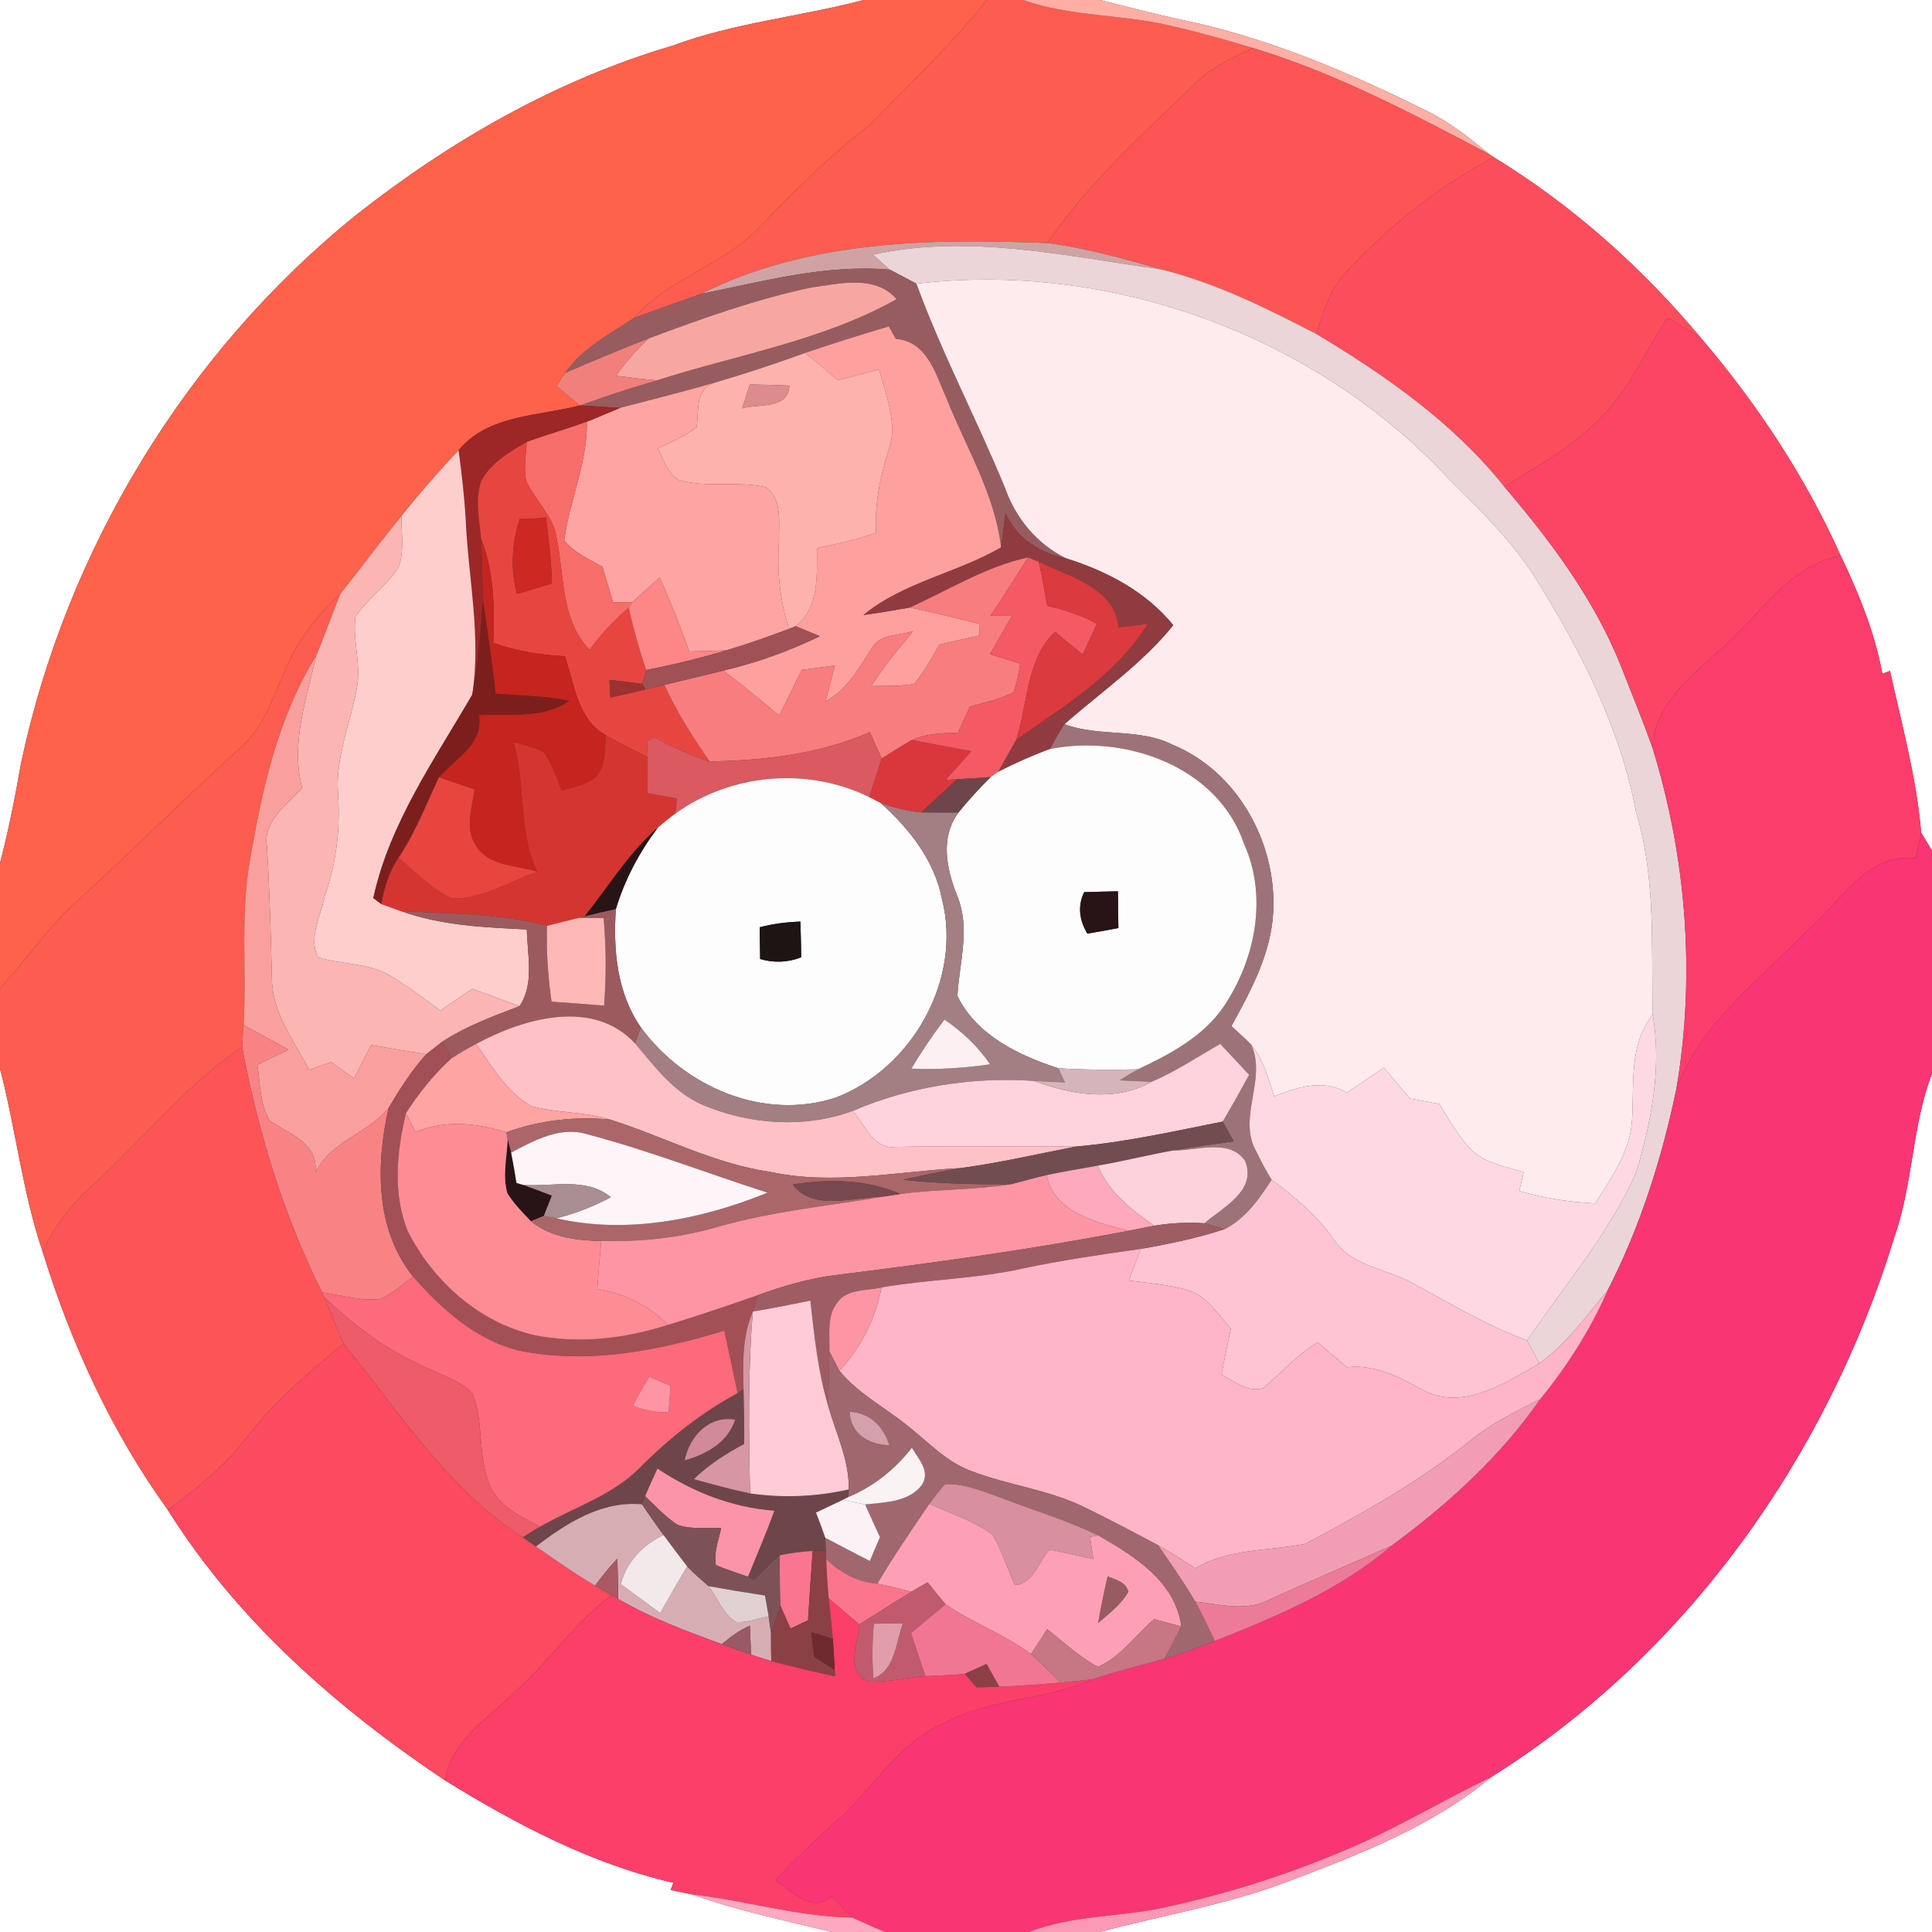 <?xml version="1.0" encoding="UTF-8" ?>
<!DOCTYPE svg PUBLIC "-//W3C//DTD SVG 1.1//EN" "http://www.w3.org/Graphics/SVG/1.1/DTD/svg11.dtd">
<svg width="250pt" height="250pt" viewBox="0 0 250 250" version="1.1" xmlns="http://www.w3.org/2000/svg">
<rect x="0" y="0" width="250" height="250" fill="#333333" stroke="none"/>
<g id="#ffffffff">
<path fill="#ffffff" opacity="1.00" d=" M 0.00 0.00 L 111.75 0.00 C 103.56 2.16 95.04 2.93 87.06 5.90 C 72.01 10.33 58.20 18.25 45.93 27.94 C 24.02 45.68 8.59 71.16 2.73 98.71 C 1.97 103.07 1.11 107.41 0.00 111.69 L 0.00 0.00 Z" />
<path fill="#ffffff" opacity="1.00" d=" M 142.35 0.00 L 250.00 0.00 L 250.00 110.07 C 249.65 109.49 248.95 108.33 248.60 107.75 C 248.00 100.64 246.09 93.76 244.57 86.81 C 244.24 86.94 243.91 87.06 243.58 87.19 C 242.59 81.84 240.53 76.79 238.19 71.91 C 233.63 61.72 227.39 52.29 220.16 43.80 C 212.51 34.64 203.50 26.58 193.30 20.35 L 192.73 19.97 C 190.20 17.89 187.63 15.82 184.67 14.38 C 174.45 9.29 163.82 4.79 152.59 2.49 C 149.15 1.76 145.76 0.85 142.35 0.00 Z" />
<path fill="#ffffff" opacity="1.00" d=" M 0.00 138.29 C 2.05 146.13 2.90 154.25 5.51 161.95 C 9.18 173.82 14.42 185.27 21.71 195.37 C 30.69 209.73 43.64 221.05 57.61 230.40 C 66.79 236.05 76.56 241.22 87.14 243.63 C 87.02 243.94 86.90 244.25 86.78 244.57 C 87.73 244.76 88.68 244.95 89.62 245.15 C 95.49 247.27 101.60 248.50 107.64 250.00 L 0.00 250.00 L 0.00 138.29 Z" />
<path fill="#ffffff" opacity="1.00" d=" M 245.09 160.21 C 247.55 153.29 247.38 145.77 250.00 138.91 L 250.00 250.00 L 142.29 250.00 C 150.39 247.84 158.71 246.48 166.58 243.49 C 175.81 239.99 185.31 236.37 192.96 229.95 C 218.18 214.18 236.41 188.48 245.09 160.21 Z" />
</g>
<g id="#fe624bff">
<path fill="#fe624b" opacity="1.00" d=" M 111.75 0.00 L 127.69 0.00 C 123.04 5.86 117.56 10.99 112.35 16.32 C 107.27 20.22 102.78 24.75 98.33 29.32 C 93.67 34.35 86.52 35.96 82.02 41.18 C 78.87 43.25 75.36 45.06 73.16 48.25 C 72.87 48.67 72.29 49.51 72.00 49.93 C 73.01 50.77 74.02 51.62 75.03 52.47 C 69.68 53.85 63.15 53.65 59.34 58.26 C 56.77 61.00 54.30 63.82 51.96 66.75 C 49.24 70.07 46.69 73.52 44.02 76.88 C 40.75 79.84 38.12 83.46 36.53 87.59 C 35.08 90.92 33.80 94.52 30.93 96.93 C 23.58 103.58 16.59 110.61 9.25 117.27 C 5.85 120.51 3.18 124.42 0.00 127.87 L 0.00 111.69 C 1.11 107.41 1.97 103.07 2.73 98.71 C 8.59 71.16 24.02 45.68 45.93 27.94 C 58.20 18.25 72.01 10.33 87.06 5.90 C 95.04 2.93 103.56 2.16 111.75 0.00 Z" />
</g>
<g id="#fd5c50ff">
<path fill="#fd5c50" opacity="1.00" d=" M 127.69 0.00 L 132.38 0.00 C 138.58 2.20 145.26 1.82 151.60 3.36 C 155.16 4.18 158.68 5.16 162.18 6.23 C 159.53 7.40 156.85 8.67 154.75 10.72 C 147.99 17.29 140.87 23.61 135.53 31.45 C 120.41 30.85 104.54 31.08 90.72 38.03 C 87.82 39.08 84.90 40.08 82.02 41.18 C 86.52 35.96 93.67 34.35 98.33 29.32 C 102.78 24.75 107.27 20.22 112.35 16.32 C 117.56 10.99 123.04 5.86 127.69 0.00 Z" />
<path fill="#fd5c50" opacity="1.00" d=" M 36.53 87.59 C 38.12 83.46 40.75 79.84 44.02 76.88 C 42.97 79.52 42.01 82.19 40.93 84.82 C 35.94 92.83 33.90 102.21 32.33 111.39 C 31.08 118.42 31.93 125.57 31.52 132.65 C 31.44 133.60 31.38 134.55 31.33 135.50 C 24.06 140.37 18.63 147.35 12.19 153.19 C 9.41 155.64 7.10 158.59 5.51 161.95 C 2.90 154.25 2.05 146.13 0.00 138.29 L 0.00 127.87 C 3.18 124.42 5.85 120.51 9.25 117.27 C 16.59 110.61 23.58 103.58 30.93 96.93 C 33.80 94.52 35.08 90.92 36.53 87.59 Z" />
</g>
<g id="#feafa5ff">
<path fill="#feafa5" opacity="1.00" d=" M 132.38 0.00 L 142.35 0.00 C 145.76 0.85 149.15 1.76 152.59 2.49 C 163.82 4.79 174.45 9.29 184.67 14.38 C 187.63 15.82 190.20 17.89 192.73 19.97 C 182.85 14.75 172.92 9.50 162.18 6.23 C 158.68 5.16 155.16 4.18 151.60 3.36 C 145.26 1.82 138.58 2.20 132.38 0.00 Z" />
</g>
<g id="#fd5555ff">
<path fill="#fd5555" opacity="1.00" d=" M 154.75 10.72 C 156.85 8.67 159.53 7.40 162.18 6.23 C 172.92 9.50 182.85 14.75 192.73 19.97 L 193.30 20.35 C 186.13 24.14 179.68 29.25 174.19 35.22 C 172.09 37.42 171.22 40.39 170.32 43.21 C 163.88 39.87 157.31 36.60 150.23 34.85 C 145.39 33.47 140.53 32.08 135.53 31.45 C 140.87 23.61 147.99 17.29 154.75 10.72 Z" />
</g>
<g id="#fc4d5dff">
<path fill="#fc4d5d" opacity="1.00" d=" M 174.19 35.22 C 179.68 29.25 186.13 24.14 193.30 20.35 C 203.50 26.58 212.51 34.64 220.16 43.80 C 218.74 42.85 217.27 41.98 215.80 41.09 C 213.04 45.24 211.07 49.94 207.58 53.57 C 203.95 57.55 199.18 60.18 194.65 62.97 C 188.05 54.71 179.31 48.59 170.32 43.21 C 171.22 40.39 172.09 37.42 174.19 35.22 Z" />
</g>
<g id="#cfa3a4ff">
<path fill="#cfa3a4" opacity="1.00" d=" M 90.72 38.03 C 104.54 31.08 120.41 30.85 135.53 31.45 C 140.53 32.08 145.39 33.47 150.23 34.85 C 137.91 33.15 125.39 30.22 112.97 32.95 C 113.68 33.61 114.41 34.27 115.16 34.90 C 106.83 34.16 98.79 36.41 90.72 38.03 Z" />
</g>
<g id="#ebd5d8ff">
<path fill="#ebd5d8" opacity="1.00" d=" M 112.97 32.95 C 125.39 30.22 137.91 33.15 150.23 34.85 C 157.31 36.60 163.88 39.87 170.32 43.21 C 179.31 48.59 188.05 54.71 194.65 62.97 C 200.67 70.01 206.31 77.56 209.76 86.22 C 211.15 89.73 212.57 93.23 213.84 96.78 C 218.22 110.99 219.42 126.17 216.93 140.86 C 215.06 149.88 212.25 158.75 208.03 166.97 C 205.29 170.29 202.72 173.85 199.20 176.42 C 198.67 175.43 198.13 174.44 197.60 173.45 C 202.46 166.33 208.19 159.65 211.72 151.73 C 213.67 145.18 215.06 138.15 213.86 131.31 C 213.65 122.57 214.30 113.68 211.73 105.19 C 209.70 94.33 204.64 84.39 198.87 75.09 C 195.73 70.05 191.44 65.90 187.26 61.74 C 169.99 43.31 143.64 33.76 118.59 36.71 C 117.44 36.11 116.30 35.50 115.16 34.90 C 114.41 34.27 113.68 33.61 112.97 32.95 Z" />
</g>
<g id="#975c5fff">
<path fill="#975c5f" opacity="1.00" d=" M 90.72 38.03 C 98.79 36.41 106.83 34.16 115.16 34.90 C 116.30 35.50 117.44 36.11 118.59 36.71 C 121.87 45.69 126.35 54.16 130.00 63.00 C 131.39 67.00 134.14 70.38 137.98 72.26 C 134.52 71.58 131.57 69.68 130.12 66.39 C 129.93 67.87 129.73 69.36 129.54 70.84 C 128.74 63.94 125.03 57.97 122.51 51.63 C 121.10 48.47 120.02 44.18 115.92 43.85 C 115.61 43.31 115.31 42.78 115.01 42.24 C 111.38 43.31 107.77 44.44 104.19 45.67 C 100.38 47.04 96.53 48.33 92.64 49.47 C 88.54 50.66 84.39 51.69 80.26 52.77 C 78.51 52.69 76.77 52.53 75.03 52.47 C 78.32 51.29 81.64 50.19 85.00 49.22 C 95.39 45.88 106.41 44.11 116.02 38.71 C 113.24 35.52 108.71 36.71 105.06 37.19 C 97.84 38.70 90.87 41.21 83.98 43.78 C 80.35 45.20 76.74 46.70 73.16 48.25 C 75.36 45.06 78.87 43.25 82.02 41.18 C 84.90 40.08 87.82 39.08 90.72 38.03 Z" />
<path fill="#975c5f" opacity="1.00" d=" M 143.32 203.98 C 144.39 204.42 145.70 204.67 146.02 205.98 C 145.06 207.63 143.53 208.81 142.10 210.02 C 142.44 207.99 142.86 205.98 143.32 203.98 Z" />
</g>
<g id="#feebedff">
<path fill="#feebed" opacity="1.00" d=" M 118.59 36.71 C 143.64 33.76 169.99 43.31 187.26 61.74 C 191.44 65.90 195.73 70.05 198.87 75.09 C 204.64 84.39 209.70 94.33 211.73 105.19 C 214.30 113.68 213.65 122.57 213.86 131.31 C 210.80 135.14 211.46 140.12 211.20 144.67 C 211.06 148.83 208.57 152.33 206.43 155.72 C 203.10 155.56 199.79 155.05 196.59 154.12 C 196.78 153.30 196.97 152.48 197.16 151.67 C 195.00 151.03 192.68 150.60 190.85 149.21 C 188.88 147.44 187.65 145.05 186.25 142.85 C 184.98 142.61 183.72 142.38 182.45 142.15 C 181.32 140.81 180.19 139.48 179.06 138.14 C 177.49 139.24 175.90 140.33 174.29 141.39 C 171.24 139.57 167.90 140.66 164.88 141.87 C 164.15 139.56 163.48 137.15 161.94 135.23 C 161.11 134.37 160.21 133.59 159.34 132.78 C 161.89 128.16 164.51 123.31 164.76 117.92 C 165.19 109.04 160.15 99.86 151.78 96.39 C 147.39 94.16 142.26 95.41 137.73 93.71 C 142.49 89.51 147.80 85.89 151.82 80.90 C 148.29 76.55 143.24 73.91 137.98 72.26 C 134.14 70.38 131.39 67.00 130.00 63.00 C 126.35 54.16 121.87 45.69 118.59 36.71 Z" />
</g>
<g id="#f7a7a2ff">
<path fill="#f7a7a2" opacity="1.00" d=" M 83.98 43.78 C 90.87 41.21 97.84 38.70 105.06 37.19 C 108.71 36.71 113.24 35.52 116.02 38.71 C 106.41 44.11 95.39 45.88 85.00 49.22 C 83.23 49.08 81.46 48.85 79.71 48.62 C 80.97 46.87 82.35 45.21 83.98 43.78 Z" />
</g>
<g id="#fc4565ff">
<path fill="#fc4565" opacity="1.00" d=" M 207.58 53.57 C 211.07 49.94 213.04 45.24 215.80 41.09 C 217.27 41.98 218.74 42.85 220.16 43.80 C 227.39 52.29 233.63 61.72 238.19 71.91 C 231.09 73.30 227.52 80.03 222.34 84.30 C 218.57 87.68 214.05 91.26 213.84 96.78 C 212.57 93.23 211.15 89.73 209.76 86.22 C 206.31 77.56 200.67 70.01 194.65 62.97 C 199.18 60.18 203.95 57.55 207.58 53.57 Z" />
</g>
<g id="#fea09eff">
<path fill="#fea09e" opacity="1.00" d=" M 104.19 45.67 C 107.77 44.44 111.38 43.31 115.01 42.24 C 115.31 42.78 115.61 43.31 115.92 43.85 C 120.02 44.18 121.10 48.47 122.51 51.63 C 125.03 57.97 128.74 63.94 129.54 70.84 C 123.79 74.17 116.94 75.33 111.73 79.58 C 113.73 79.31 115.73 78.97 117.72 78.61 C 120.73 79.21 123.71 79.99 126.70 80.72 C 126.70 81.10 126.72 81.86 126.73 82.24 C 125.01 82.62 123.28 83.01 121.57 83.41 C 120.54 85.14 119.61 86.95 118.30 88.49 C 116.47 88.85 114.59 88.74 112.75 88.78 C 114.32 86.24 116.27 83.96 118.16 81.66 C 116.41 82.29 113.98 81.97 112.89 83.75 C 111.20 86.36 109.68 89.22 106.83 90.75 C 107.22 89.20 107.62 87.66 108.03 86.12 C 106.60 86.31 105.17 86.50 103.75 86.68 C 102.77 88.65 101.80 90.62 100.83 92.59 C 98.47 90.60 96.06 88.67 93.62 86.77 C 97.93 85.76 102.10 84.25 106.09 82.33 C 105.05 81.89 104.00 81.46 102.96 81.03 C 106.07 78.57 105.68 74.45 105.72 70.91 C 108.30 70.40 110.88 69.82 113.37 68.94 C 113.16 65.26 113.88 61.64 115.02 58.16 C 116.21 54.68 114.58 51.16 113.77 47.80 C 111.99 48.28 110.20 48.72 108.41 49.20 C 107.02 48.00 105.62 46.82 104.19 45.67 Z" />
</g>
<g id="#f1807dff">
<path fill="#f1807d" opacity="1.00" d=" M 73.16 48.25 C 76.74 46.70 80.35 45.20 83.98 43.78 C 82.35 45.21 80.97 46.87 79.71 48.62 C 81.46 48.85 83.23 49.08 85.00 49.22 C 81.64 50.19 78.32 51.29 75.03 52.47 C 74.02 51.62 73.01 50.77 72.00 49.93 C 72.29 49.51 72.87 48.67 73.16 48.25 Z" />
</g>
<g id="#feb2aeff">
<path fill="#feb2ae" opacity="1.00" d=" M 92.64 49.47 C 96.53 48.33 100.38 47.04 104.19 45.67 C 105.62 46.82 107.02 48.00 108.41 49.20 C 110.20 48.72 111.99 48.28 113.77 47.80 C 114.58 51.16 116.21 54.68 115.02 58.16 C 113.88 61.64 113.16 65.26 113.37 68.94 C 110.88 69.82 108.30 70.40 105.72 70.91 C 105.68 74.45 106.07 78.57 102.96 81.03 L 102.12 81.37 C 100.89 77.68 100.52 73.79 100.81 69.93 C 100.74 67.61 101.28 64.59 99.09 63.05 C 95.37 62.16 91.42 63.21 87.74 62.08 C 86.37 61.18 85.83 59.44 85.13 58.02 C 86.84 57.18 88.65 56.47 90.15 55.27 C 90.46 53.06 89.88 50.27 92.64 49.47 M 97.03 49.75 C 96.70 50.78 96.37 51.81 96.04 52.84 C 98.20 52.20 101.99 53.02 102.15 49.90 C 100.44 49.82 98.74 49.77 97.03 49.75 Z" />
</g>
<g id="#fea4a2ff">
<path fill="#fea4a2" opacity="1.00" d=" M 80.26 52.77 C 84.39 51.69 88.54 50.66 92.64 49.47 C 89.88 50.27 90.46 53.06 90.15 55.27 C 88.65 56.47 86.84 57.18 85.13 58.02 C 85.83 59.44 86.37 61.18 87.74 62.08 C 91.42 63.21 95.37 62.16 99.09 63.05 C 101.28 64.59 100.74 67.61 100.81 69.93 C 100.52 73.79 100.89 77.68 102.12 81.37 C 99.44 82.37 96.74 83.34 94.00 84.15 C 92.40 84.24 90.79 84.27 89.19 84.30 C 88.03 81.06 86.78 77.86 85.36 74.73 C 84.16 75.80 82.97 76.88 81.78 77.95 C 81.17 77.95 79.94 77.95 79.33 77.95 C 78.88 76.41 78.42 74.87 77.95 73.34 C 76.21 72.35 74.28 71.52 73.00 69.92 C 73.71 64.75 76.01 59.88 75.94 54.57 C 77.39 54.00 78.81 53.36 80.26 52.77 Z" />
</g>
<g id="#de8b8bff">
<path fill="#de8b8b" opacity="1.00" d=" M 97.03 49.75 C 98.74 49.77 100.44 49.82 102.15 49.90 C 101.99 53.02 98.20 52.20 96.04 52.84 C 96.37 51.81 96.70 50.78 97.03 49.75 Z" />
</g>
<g id="#9c2726ff">
<path fill="#9c2726" opacity="1.00" d=" M 75.03 52.47 C 76.77 52.53 78.51 52.69 80.26 52.77 C 78.81 53.36 77.39 54.00 75.94 54.57 C 73.36 55.51 70.73 56.26 68.15 57.19 C 65.92 58.50 63.46 59.90 62.25 62.30 C 61.44 64.69 62.05 67.27 62.24 69.72 C 62.37 72.38 62.41 75.03 62.50 77.69 C 62.20 81.78 61.85 85.87 61.11 89.90 C 62.29 82.28 60.58 74.68 60.25 67.07 C 60.08 64.12 59.73 61.18 59.34 58.26 C 63.15 53.65 69.68 53.85 75.03 52.47 Z" />
</g>
<g id="#f76d69ff">
<path fill="#f76d69" opacity="1.00" d=" M 68.15 57.19 C 70.73 56.26 73.36 55.51 75.94 54.57 C 76.01 59.88 73.71 64.75 73.00 69.92 C 74.28 71.52 76.21 72.35 77.95 73.34 C 78.42 74.87 78.88 76.41 79.33 77.95 C 79.94 77.95 81.17 77.95 81.78 77.95 L 81.35 78.64 C 79.49 80.29 77.73 82.06 76.30 84.10 C 72.56 80.24 73.04 74.64 72.05 69.76 C 71.68 66.81 69.26 64.82 68.09 62.24 C 67.73 60.58 68.07 58.86 68.15 57.19 Z" />
</g>
<g id="#e74640ff">
<path fill="#e74640" opacity="1.00" d=" M 62.25 62.30 C 63.46 59.90 65.92 58.50 68.15 57.19 C 68.07 58.86 67.73 60.58 68.09 62.24 C 69.26 64.82 71.68 66.81 72.05 69.76 C 73.04 74.64 72.56 80.24 76.30 84.10 C 77.73 82.06 79.49 80.29 81.35 78.64 C 81.97 81.36 82.70 84.06 83.62 86.70 C 83.49 87.15 83.23 88.05 83.11 88.50 C 81.69 88.30 80.28 88.13 78.86 87.98 C 78.89 88.55 78.95 89.70 78.98 90.27 C 80.49 89.92 82.00 89.57 83.51 89.22 C 84.12 89.07 85.35 88.78 85.97 88.63 C 87.58 92.12 89.61 95.40 91.84 98.53 C 89.31 97.78 86.95 96.60 84.63 95.39 C 84.40 95.52 83.96 95.78 83.74 95.91 C 83.76 96.43 83.79 97.47 83.80 97.99 C 81.98 97.06 80.15 96.16 78.39 95.13 C 74.68 93.07 74.36 88.51 73.09 84.91 C 69.94 84.78 66.81 84.23 63.83 83.19 C 63.97 78.65 63.98 74.00 62.24 69.72 C 62.05 67.27 61.44 64.69 62.25 62.30 M 67.25 67.10 C 66.24 70.27 66.03 73.61 66.89 76.85 C 68.40 76.40 69.91 75.97 71.41 75.52 C 71.35 72.65 71.03 69.79 70.64 66.95 C 69.51 67.12 68.38 67.17 67.25 67.10 Z" />
</g>
<g id="#fececdff">
<path fill="#fececd" opacity="1.00" d=" M 51.96 66.75 C 54.30 63.82 56.77 61.00 59.34 58.26 C 59.73 61.18 60.08 64.12 60.25 67.07 C 60.58 74.68 62.29 82.28 61.11 89.90 C 56.23 98.31 50.41 106.54 48.31 116.21 C 48.57 116.40 49.09 116.78 49.35 116.98 C 49.98 117.20 51.23 117.65 51.86 117.88 C 57.08 119.78 62.68 120.00 68.17 120.27 C 68.23 123.58 69.18 127.23 67.24 130.19 C 65.19 129.45 63.15 128.71 61.10 127.96 C 59.73 128.89 58.36 129.83 56.98 130.76 C 54.87 129.23 52.80 127.63 50.56 126.30 C 47.72 124.57 44.25 124.84 41.16 123.89 C 39.84 121.37 41.56 118.47 42.03 115.91 C 43.56 111.62 44.06 107.07 43.73 102.53 C 43.43 97.92 45.34 93.60 46.16 89.15 C 46.79 86.03 45.59 82.90 46.00 79.78 C 47.60 77.49 49.96 75.83 51.53 73.50 C 52.38 71.37 51.90 68.99 51.96 66.75 Z" />
</g>
<g id="#903b3fff">
<path fill="#903b3f" opacity="1.00" d=" M 130.12 66.39 C 131.57 69.68 134.52 71.58 137.98 72.26 C 143.24 73.91 148.29 76.55 151.82 80.90 C 147.80 85.89 142.49 89.51 137.73 93.71 C 137.05 94.75 136.47 95.83 135.87 96.92 C 133.56 97.77 131.32 98.78 129.13 99.89 C 129.95 98.52 130.71 97.12 131.49 95.73 C 137.68 91.38 144.46 87.33 148.52 80.72 C 147.26 80.89 146.01 81.05 144.75 81.19 C 144.25 75.98 138.36 74.64 134.42 72.70 C 134.07 72.56 133.37 72.27 133.02 72.13 C 127.55 73.31 122.77 76.35 117.72 78.61 C 115.73 78.97 113.73 79.31 111.73 79.58 C 116.94 75.33 123.79 74.17 129.54 70.84 C 129.73 69.36 129.93 67.87 130.12 66.39 Z" />
</g>
<g id="#fbb5b3ff">
<path fill="#fbb5b3" opacity="1.00" d=" M 44.02 76.88 C 46.69 73.52 49.24 70.07 51.96 66.75 C 51.90 68.99 52.38 71.37 51.53 73.50 C 49.96 75.83 47.60 77.49 46.00 79.78 C 45.59 82.90 46.79 86.03 46.16 89.15 C 45.34 93.60 43.43 97.92 43.73 102.53 C 44.06 107.07 43.56 111.62 42.03 115.91 C 41.56 118.47 39.84 121.37 41.16 123.89 C 44.25 124.84 47.72 124.57 50.56 126.30 C 52.80 127.63 54.87 129.23 56.98 130.76 C 58.36 129.83 59.73 128.89 61.10 127.96 C 63.15 128.71 65.19 129.45 67.24 130.19 C 63.83 131.50 60.35 132.76 57.27 134.77 C 56.74 135.18 55.68 136.01 55.15 136.42 C 52.77 136.04 50.40 135.65 48.03 135.23 C 47.28 136.67 46.54 138.12 45.80 139.56 C 44.82 138.85 43.83 138.13 42.84 137.43 C 41.90 137.75 40.95 138.09 40.00 138.43 C 38.08 134.72 35.27 131.17 35.19 126.80 C 35.04 121.04 34.90 115.27 34.54 109.52 C 34.01 106.16 37.17 104.16 39.10 101.97 C 37.56 96.17 39.67 90.43 40.93 84.82 C 42.01 82.19 42.97 79.52 44.02 76.88 Z" />
</g>
<g id="#cd2922ff">
<path fill="#cd2922" opacity="1.00" d=" M 67.25 67.10 C 68.38 67.17 69.51 67.12 70.64 66.95 C 71.03 69.79 71.35 72.65 71.41 75.52 C 69.91 75.97 68.40 76.40 66.89 76.85 C 66.03 73.61 66.24 70.27 67.25 67.10 Z" />
</g>
<g id="#c6241eff">
<path fill="#c6241e" opacity="1.00" d=" M 62.24 69.72 C 63.98 74.00 63.97 78.65 63.83 83.19 C 66.81 84.23 69.94 84.78 73.09 84.91 C 74.36 88.51 74.68 93.07 78.39 95.13 C 78.21 97.05 78.49 99.39 76.83 100.76 C 75.56 101.55 74.10 101.93 72.67 102.29 C 71.99 100.61 71.47 98.82 70.40 97.34 C 69.14 96.75 67.81 96.32 66.46 96.03 C 68.07 101.53 67.00 107.50 69.52 112.79 C 66.82 111.95 63.18 112.12 61.56 109.37 C 60.09 107.20 61.12 104.52 61.40 102.16 C 59.86 101.63 58.33 101.10 56.80 100.58 C 58.89 98.13 62.60 96.33 61.97 92.53 C 65.91 92.32 70.27 93.05 73.65 90.69 C 70.52 90.04 67.31 90.03 64.13 89.76 C 63.70 85.72 63.06 81.71 62.50 77.69 C 62.41 75.03 62.37 72.38 62.24 69.72 Z" />
</g>
<g id="#f87d7fff">
<path fill="#f87d7f" opacity="1.00" d=" M 117.72 78.61 C 122.77 76.35 127.55 73.31 133.02 72.13 C 131.47 74.69 129.82 77.19 128.17 79.68 C 129.09 79.69 130.02 79.69 130.94 79.70 C 130.00 81.35 129.06 83.00 128.11 84.65 C 129.41 85.05 130.70 85.46 132.00 85.86 C 131.84 87.12 131.59 88.38 131.15 89.58 C 129.38 90.50 127.40 90.90 125.49 91.45 C 124.98 92.58 124.48 93.71 123.97 94.84 C 121.94 94.83 119.88 94.93 117.99 95.76 C 116.67 96.52 115.39 97.34 114.10 98.15 C 113.59 97.01 113.07 95.87 112.56 94.74 C 106.01 97.59 98.92 98.40 91.84 98.53 C 89.61 95.40 87.58 92.12 85.97 88.63 C 88.52 88.00 91.07 87.38 93.62 86.77 C 96.06 88.67 98.47 90.60 100.83 92.59 C 101.80 90.62 102.77 88.65 103.75 86.68 C 105.17 86.50 106.60 86.31 108.03 86.12 C 107.62 87.66 107.22 89.20 106.83 90.75 C 109.68 89.22 111.20 86.36 112.89 83.75 C 113.98 81.97 116.41 82.29 118.16 81.66 C 116.27 83.96 114.32 86.24 112.75 88.78 C 114.59 88.74 116.47 88.85 118.30 88.49 C 119.61 86.95 120.54 85.14 121.57 83.41 C 123.28 83.01 125.01 82.62 126.73 82.24 C 126.72 81.86 126.70 81.10 126.70 80.72 C 123.71 79.99 120.73 79.21 117.72 78.61 Z" />
</g>
<g id="#f35a64ff">
<path fill="#f35a64" opacity="1.00" d=" M 133.02 72.13 C 133.37 72.27 134.07 72.56 134.42 72.70 C 134.86 74.58 135.16 76.49 135.51 78.40 C 137.75 78.89 139.93 79.61 141.94 80.72 C 141.33 82.05 140.71 83.38 140.10 84.71 C 138.91 83.72 137.71 82.74 136.52 81.75 C 132.73 85.41 133.06 91.06 131.49 95.73 C 130.71 97.12 129.95 98.52 129.13 99.89 C 128.89 100.06 128.42 100.39 128.19 100.55 C 126.74 100.67 125.30 100.75 123.85 100.84 C 123.48 100.86 122.73 100.91 122.35 100.93 C 123.45 99.69 124.56 98.44 125.67 97.21 C 123.10 96.74 120.54 96.28 117.99 95.76 C 119.88 94.93 121.94 94.83 123.97 94.84 C 124.48 93.71 124.98 92.58 125.49 91.45 C 127.40 90.90 129.38 90.50 131.15 89.58 C 131.59 88.38 131.84 87.12 132.00 85.86 C 130.70 85.46 129.41 85.05 128.11 84.65 C 129.06 83.00 130.00 81.35 130.94 79.70 C 130.02 79.69 129.09 79.69 128.17 79.68 C 129.82 77.19 131.47 74.69 133.02 72.13 Z" />
</g>
<g id="#fb3d6cff">
<path fill="#fb3d6c" opacity="1.00" d=" M 238.19 71.91 C 240.53 76.79 242.59 81.84 243.58 87.19 C 243.91 87.06 244.24 86.94 244.57 86.81 C 246.09 93.76 248.00 100.64 248.60 107.75 C 248.38 108.86 248.14 109.96 247.90 111.06 C 241.54 110.36 238.33 116.58 234.13 120.14 C 227.98 126.63 220.18 132.21 216.93 140.86 C 219.42 126.17 218.22 110.99 213.84 96.78 C 214.05 91.26 218.57 87.68 222.34 84.30 C 227.52 80.03 231.09 73.30 238.19 71.91 Z" />
</g>
<g id="#db3a3fff">
<path fill="#db3a3f" opacity="1.00" d=" M 134.42 72.70 C 138.36 74.64 144.25 75.98 144.75 81.19 C 146.01 81.05 147.26 80.89 148.52 80.72 C 144.46 87.33 137.68 91.38 131.49 95.73 C 133.06 91.06 132.73 85.41 136.52 81.75 C 137.71 82.74 138.91 83.72 140.10 84.71 C 140.71 83.38 141.33 82.05 141.94 80.72 C 139.93 79.61 137.75 78.89 135.51 78.40 C 135.16 76.49 134.86 74.58 134.42 72.70 Z" />
</g>
<g id="#fd8687ff">
<path fill="#fd8687" opacity="1.00" d=" M 81.78 77.95 C 82.97 76.88 84.16 75.80 85.36 74.73 C 86.78 77.86 88.03 81.06 89.19 84.30 C 90.79 84.27 92.40 84.24 94.00 84.15 C 90.59 85.18 87.12 86.01 83.62 86.70 C 82.70 84.06 81.97 81.36 81.35 78.64 L 81.78 77.95 Z" />
</g>
<g id="#7c1f1cff">
<path fill="#7c1f1c" opacity="1.00" d=" M 62.50 77.69 C 63.06 81.71 63.70 85.72 64.13 89.76 C 67.31 90.03 70.52 90.04 73.65 90.69 C 70.27 93.05 65.91 92.32 61.97 92.53 C 62.60 96.33 58.89 98.13 56.80 100.58 C 55.14 104.10 53.75 107.76 51.56 111.00 C 50.35 112.79 49.73 114.87 49.35 116.98 C 49.09 116.78 48.57 116.40 48.31 116.21 C 50.41 106.54 56.23 98.31 61.11 89.90 C 61.85 85.87 62.20 81.78 62.50 77.69 Z" />
</g>
<g id="#9f5155ff">
<path fill="#9f5155" opacity="1.00" d=" M 94.00 84.15 C 96.74 83.34 99.44 82.37 102.12 81.37 L 102.96 81.03 C 104.00 81.46 105.05 81.89 106.09 82.33 C 102.10 84.25 97.93 85.76 93.62 86.77 C 91.07 87.38 88.52 88.00 85.97 88.63 C 85.35 88.78 84.12 89.07 83.51 89.22 L 83.11 88.50 C 83.23 88.05 83.49 87.15 83.62 86.70 C 87.12 86.01 90.59 85.18 94.00 84.15 Z" />
</g>
<g id="#f9a09eff">
<path fill="#f9a09e" opacity="1.00" d=" M 32.33 111.39 C 33.90 102.21 35.94 92.83 40.93 84.82 C 39.67 90.43 37.56 96.17 39.10 101.97 C 37.17 104.16 34.01 106.16 34.54 109.52 C 34.90 115.27 35.04 121.04 35.19 126.80 C 35.27 131.17 38.08 134.72 40.00 138.43 C 40.95 138.09 41.90 137.75 42.84 137.43 C 43.83 138.13 44.82 138.85 45.80 139.56 C 46.54 138.12 47.28 136.67 48.03 135.23 C 50.40 135.65 52.77 136.04 55.15 136.42 C 53.26 138.53 51.73 140.92 50.29 143.35 C 47.60 146.73 42.74 147.62 40.80 151.78 C 41.27 147.90 37.48 146.78 34.90 145.00 C 33.60 142.85 33.68 140.20 33.31 137.79 C 34.65 137.13 35.99 136.48 37.33 135.82 C 35.40 134.75 33.46 133.70 31.52 132.65 C 31.93 125.57 31.08 118.42 32.33 111.39 Z" />
</g>
<g id="#9b3131ff">
<path fill="#9b3131" opacity="1.00" d=" M 78.86 87.98 C 80.28 88.13 81.69 88.30 83.11 88.50 L 83.51 89.22 C 82.00 89.57 80.49 89.92 78.98 90.27 C 78.95 89.70 78.89 88.55 78.86 87.98 Z" />
</g>
<g id="#9e7377ff">
<path fill="#9e7377" opacity="1.00" d=" M 135.87 96.92 C 136.47 95.83 137.05 94.75 137.73 93.71 C 142.26 95.41 147.39 94.16 151.78 96.39 C 160.15 99.86 165.19 109.04 164.76 117.92 C 164.51 123.31 161.89 128.16 159.34 132.78 C 160.21 133.59 161.11 134.37 161.94 135.23 C 163.93 139.79 160.04 144.73 162.61 149.08 C 163.18 150.31 163.84 151.50 164.55 152.66 C 162.93 155.13 161.19 157.70 158.46 159.05 C 157.81 158.86 156.51 158.48 155.86 158.29 C 158.22 156.23 162.66 154.08 161.13 150.25 C 159.16 147.24 154.82 148.93 151.81 148.87 C 154.41 148.42 157.02 148.05 159.63 147.69 C 159.16 146.84 158.69 145.98 158.22 145.13 C 159.40 143.14 160.53 141.12 161.64 139.08 C 160.40 137.75 159.15 136.42 157.90 135.08 C 154.97 136.75 152.16 138.64 149.05 139.97 C 147.65 139.93 146.26 139.87 144.88 139.79 C 145.66 139.30 146.45 138.83 147.25 138.37 C 151.39 136.41 155.66 134.17 158.32 130.29 C 162.42 124.22 164.08 116.10 160.99 109.22 C 157.60 99.18 145.63 94.99 135.87 96.92 Z" />
</g>
<g id="#d53531ff">
<path fill="#d53531" opacity="1.00" d=" M 78.39 95.13 C 80.15 96.16 81.98 97.06 83.80 97.99 C 83.83 99.54 83.81 101.08 83.78 102.63 C 85.05 102.86 86.32 103.09 87.59 103.32 C 87.55 103.80 87.46 104.77 87.42 105.25 C 86.62 105.83 85.85 106.45 85.11 107.11 C 81.34 110.38 78.75 114.71 75.65 118.58 L 74.90 118.77 C 73.52 119.10 72.16 119.46 70.79 119.80 C 64.61 118.13 58.19 118.26 51.86 117.88 C 51.23 117.65 49.98 117.20 49.35 116.98 C 49.73 114.87 50.35 112.79 51.56 111.00 C 53.79 112.85 55.84 115.06 58.53 116.27 C 62.44 116.31 65.93 114.09 69.52 112.79 C 67.00 107.50 68.07 101.53 66.46 96.03 C 67.81 96.32 69.14 96.75 70.40 97.34 C 71.47 98.82 71.99 100.61 72.67 102.29 C 74.10 101.93 75.56 101.55 76.83 100.76 C 78.49 99.39 78.21 97.05 78.39 95.13 Z" />
</g>
<g id="#db5961ff">
<path fill="#db5961" opacity="1.00" d=" M 83.74 95.91 C 83.96 95.78 84.40 95.52 84.63 95.39 C 86.95 96.60 89.31 97.78 91.84 98.53 C 98.92 98.40 106.01 97.59 112.56 94.74 C 113.07 95.87 113.59 97.01 114.10 98.15 C 113.56 99.81 113.03 101.48 112.49 103.15 C 104.52 99.21 94.63 100.08 87.42 105.25 C 87.46 104.77 87.55 103.80 87.59 103.32 C 86.32 103.09 85.05 102.86 83.78 102.63 C 83.81 101.08 83.83 99.54 83.80 97.99 C 83.79 97.47 83.76 96.43 83.74 95.91 Z" />
</g>
<g id="#da373cff">
<path fill="#da373c" opacity="1.00" d=" M 117.99 95.76 C 120.54 96.28 123.10 96.74 125.67 97.21 C 124.56 98.44 123.45 99.69 122.35 100.93 C 122.73 100.91 123.48 100.86 123.85 100.84 C 122.31 102.27 120.75 103.69 119.21 105.12 C 117.42 104.96 115.65 104.52 113.96 103.91 C 113.59 103.72 112.86 103.34 112.49 103.15 C 113.03 101.48 113.56 99.81 114.10 98.15 C 115.39 97.34 116.67 96.52 117.99 95.76 Z" />
</g>
<g id="#fefdfdff">
<path fill="#fefdfd" opacity="1.00" d=" M 129.13 99.89 C 131.32 98.78 133.56 97.77 135.87 96.92 C 145.63 94.99 157.60 99.18 160.99 109.22 C 164.08 116.10 162.42 124.22 158.32 130.29 C 155.66 134.17 151.39 136.41 147.25 138.37 C 143.81 138.45 140.37 138.44 136.95 138.23 C 131.84 136.59 126.32 133.93 123.89 128.87 C 124.13 124.56 125.60 120.12 123.86 115.93 C 122.49 112.43 121.61 108.46 124.01 105.15 C 125.31 103.54 126.72 102.02 128.19 100.55 C 128.42 100.39 128.89 100.06 129.13 99.89 M 140.29 115.44 C 139.41 117.26 139.68 119.10 140.70 120.81 C 142.04 120.59 143.38 120.35 144.72 120.09 C 144.69 118.50 144.68 116.92 144.66 115.33 C 143.20 115.37 141.74 115.40 140.29 115.44 Z" />
<path fill="#fefdfd" opacity="1.00" d=" M 87.42 105.25 C 94.63 100.08 104.52 99.21 112.49 103.15 C 112.86 103.34 113.59 103.72 113.96 103.91 C 117.66 107.22 120.92 111.33 121.89 116.33 C 124.55 126.72 118.03 138.26 108.15 142.03 C 98.81 145.08 88.58 140.66 82.94 132.96 C 79.82 128.49 79.34 122.92 79.69 117.64 C 80.84 113.83 82.72 110.28 85.11 107.11 C 85.85 106.45 86.62 105.83 87.42 105.25 M 98.30 119.99 C 98.32 121.36 98.34 122.73 98.36 124.10 C 100.14 124.61 101.95 124.56 103.68 123.87 C 103.66 122.32 103.62 120.78 103.57 119.25 C 101.79 119.32 100.02 119.53 98.30 119.99 Z" />
</g>
<g id="#6e4549ff">
<path fill="#6e4549" opacity="1.00" d=" M 123.85 100.84 C 125.30 100.75 126.74 100.67 128.19 100.55 C 126.72 102.02 125.31 103.54 124.01 105.15 C 122.41 105.16 120.81 105.17 119.21 105.12 C 120.75 103.69 122.31 102.27 123.85 100.84 Z" />
<path fill="#6e4549" opacity="1.00" d=" M 95.45 180.27 L 96.22 179.77 C 96.28 182.13 96.32 184.49 96.30 186.85 C 93.95 188.09 91.70 189.55 89.78 191.40 C 92.19 192.08 94.61 192.73 97.06 193.25 C 101.31 193.86 105.64 193.68 109.83 192.73 L 109.79 193.71 L 109.06 194.08 C 107.90 194.64 106.74 195.18 105.59 195.73 C 106.01 196.80 106.42 197.89 106.79 198.99 C 106.81 199.40 106.85 200.21 106.87 200.62 C 106.44 200.63 105.59 200.67 105.16 200.69 C 103.73 200.78 102.31 200.96 100.91 201.24 C 99.75 202.26 98.65 203.36 97.56 204.45 C 97.36 204.34 96.98 204.13 96.79 204.03 C 97.94 201.18 99.17 198.37 100.20 195.48 C 94.73 195.09 89.60 193.05 85.07 190.03 C 84.53 191.21 83.98 192.40 83.48 193.61 C 83.38 193.87 83.18 194.40 83.08 194.66 C 77.86 194.17 73.31 197.09 69.35 200.12 C 68.92 199.83 68.05 199.23 67.62 198.93 C 68.36 198.46 69.10 198.01 69.86 197.56 C 74.23 195.06 79.26 193.54 82.87 189.85 C 86.61 186.09 90.78 182.79 95.45 180.27 M 88.60 188.97 C 91.43 188.17 94.16 186.67 95.13 183.70 C 91.74 183.13 89.20 185.87 88.60 188.97 Z" />
</g>
<g id="#e7453eff">
<path fill="#e7453e" opacity="1.00" d=" M 56.80 100.58 C 58.33 101.10 59.86 101.63 61.40 102.16 C 61.12 104.52 60.09 107.20 61.56 109.37 C 63.18 112.12 66.82 111.95 69.52 112.79 C 65.93 114.09 62.44 116.31 58.53 116.27 C 55.84 115.06 53.79 112.85 51.56 111.00 C 53.75 107.76 55.14 104.10 56.80 100.58 Z" />
</g>
<g id="#a37e83ff">
<path fill="#a37e83" opacity="1.00" d=" M 113.96 103.91 C 115.65 104.52 117.42 104.96 119.21 105.12 C 120.81 105.17 122.41 105.16 124.01 105.15 C 121.61 108.46 122.49 112.43 123.86 115.93 C 125.60 120.12 124.13 124.56 123.89 128.87 C 126.32 133.93 131.84 136.59 136.95 138.23 C 137.16 138.69 137.58 139.60 137.80 140.06 C 136.47 140.00 135.14 139.94 133.82 139.87 C 125.83 139.32 117.70 140.60 110.34 143.76 C 104.08 146.04 97.00 145.54 90.91 142.97 C 87.18 141.35 84.71 138.01 82.16 135.00 C 82.36 134.49 82.75 133.47 82.94 132.96 C 88.58 140.66 98.81 145.08 108.15 142.03 C 118.03 138.26 124.55 126.72 121.89 116.33 C 120.92 111.33 117.66 107.22 113.96 103.91 M 122.21 131.93 C 120.68 133.97 119.24 136.08 117.93 138.28 C 121.34 138.43 124.75 138.21 128.12 137.72 C 126.55 135.42 124.51 133.49 122.21 131.93 Z" />
</g>
<g id="#281416ff">
<path fill="#281416" opacity="1.00" d=" M 75.65 118.58 C 78.75 114.71 81.34 110.38 85.11 107.11 C 82.72 110.28 80.84 113.83 79.69 117.64 C 78.34 117.93 76.99 118.24 75.65 118.58 Z" />
<path fill="#281416" opacity="1.00" d=" M 140.29 115.44 C 141.74 115.40 143.20 115.37 144.66 115.33 C 144.68 116.92 144.69 118.50 144.72 120.09 C 143.38 120.35 142.04 120.59 140.70 120.81 C 139.68 119.10 139.41 117.26 140.29 115.44 Z" />
<path fill="#281416" opacity="1.00" d=" M 65.66 154.41 C 65.00 152.13 65.61 149.72 65.70 147.40 C 65.81 147.83 66.03 148.70 66.14 149.14 C 66.40 150.44 66.63 151.75 66.83 153.07 L 67.75 153.34 C 68.98 153.78 70.19 154.25 71.41 154.71 C 71.06 155.58 70.71 156.45 70.37 157.33 C 69.95 157.50 69.12 157.84 68.70 158.02 C 67.60 156.89 66.50 155.74 65.66 154.41 Z" />
</g>
<g id="#fa3574ff">
<path fill="#fa3574" opacity="1.00" d=" M 248.60 107.75 C 248.95 108.33 249.65 109.49 250.00 110.07 L 250.00 138.91 C 247.38 145.77 247.55 153.29 245.09 160.21 C 236.41 188.48 218.18 214.18 192.96 229.95 C 186.46 233.07 180.28 236.86 173.60 239.60 C 166.49 242.59 159.12 244.94 151.59 246.62 C 145.50 248.12 139.05 247.68 133.15 250.00 L 114.53 250.00 C 113.09 249.41 111.67 248.76 110.25 248.13 C 109.36 247.22 108.48 246.30 107.60 245.39 C 104.95 247.68 102.57 244.69 100.33 243.31 C 102.86 240.52 105.66 237.98 108.46 235.45 C 113.02 231.37 116.21 225.59 122.03 223.05 C 128.03 219.71 135.17 220.11 141.36 217.30 C 144.43 216.29 147.56 215.50 150.67 214.66 C 152.88 213.99 155.05 213.19 157.20 212.35 C 165.26 209.13 173.44 205.73 180.09 199.99 C 187.33 194.64 194.12 188.51 199.28 181.07 C 202.80 176.78 205.80 172.06 208.03 166.97 C 212.25 158.75 215.06 149.88 216.93 140.86 C 220.18 132.21 227.98 126.63 234.13 120.14 C 238.33 116.58 241.54 110.36 247.90 111.06 C 248.14 109.96 248.38 108.86 248.60 107.75 Z" />
</g>
<g id="#9c5a5fff">
<path fill="#9c5a5f" opacity="1.00" d=" M 51.86 117.88 C 58.19 118.26 64.61 118.13 70.79 119.80 C 70.67 123.08 70.91 126.36 71.37 129.61 C 73.64 129.77 75.90 129.95 78.17 130.13 C 78.46 126.36 78.44 122.57 78.11 118.81 C 77.31 118.80 75.70 118.78 74.90 118.77 L 75.65 118.58 C 76.99 118.24 78.34 117.93 79.69 117.64 C 79.34 122.92 79.82 128.49 82.94 132.96 C 82.75 133.47 82.36 134.49 82.16 135.00 C 76.71 129.14 67.74 131.78 61.61 135.08 C 60.52 135.66 59.45 136.28 58.42 136.95 C 58.04 136.22 57.66 135.49 57.27 134.77 C 60.35 132.76 63.83 131.50 67.24 130.19 C 69.18 127.23 68.23 123.58 68.17 120.27 C 62.68 120.00 57.08 119.78 51.86 117.88 Z" />
</g>
<g id="#fdb8b6ff">
<path fill="#fdb8b6" opacity="1.00" d=" M 70.79 119.80 C 72.16 119.46 73.52 119.10 74.90 118.77 C 75.70 118.78 77.31 118.80 78.11 118.81 C 78.44 122.57 78.46 126.36 78.17 130.13 C 75.90 129.95 73.64 129.77 71.37 129.61 C 70.91 126.36 70.67 123.08 70.79 119.80 Z" />
</g>
<g id="#1d1414ff">
<path fill="#1d1414" opacity="1.00" d=" M 98.30 119.99 C 100.02 119.53 101.79 119.32 103.57 119.25 C 103.62 120.78 103.66 122.32 103.68 123.87 C 101.95 124.56 100.14 124.61 98.36 124.10 C 98.34 122.73 98.32 121.36 98.30 119.99 Z" />
</g>
<g id="#fec1c6ff">
<path fill="#fec1c6" opacity="1.00" d=" M 61.61 135.08 C 67.74 131.78 76.71 129.14 82.16 135.00 C 84.71 138.01 87.18 141.35 90.91 142.97 C 97.00 145.54 104.08 146.04 110.34 143.76 C 111.92 145.52 113.01 148.75 115.88 148.41 C 123.66 148.24 131.45 148.40 139.23 148.36 C 134.26 149.33 129.32 150.48 124.30 151.15 C 116.10 151.57 107.83 153.41 99.66 151.64 C 92.40 150.60 85.88 147.07 78.97 144.88 C 75.67 143.84 72.14 144.05 68.82 143.16 C 65.58 141.37 63.67 138.02 61.61 135.08 Z" />
</g>
<g id="#fcf0f3ff">
<path fill="#fcf0f3" opacity="1.00" d=" M 122.21 131.93 C 124.51 133.49 126.55 135.42 128.12 137.72 C 124.75 138.21 121.34 138.43 117.93 138.28 C 119.24 136.08 120.68 133.97 122.21 131.93 Z" />
</g>
<g id="#fed9e3ff">
<path fill="#fed9e3" opacity="1.00" d=" M 211.20 144.67 C 211.46 140.12 210.80 135.14 213.86 131.31 C 215.06 138.15 213.67 145.18 211.72 151.73 C 208.19 159.65 202.46 166.33 197.60 173.45 C 192.44 171.55 187.73 168.70 182.90 166.10 C 179.50 164.16 174.91 163.92 172.61 160.41 C 170.46 157.30 167.56 154.88 164.55 152.66 C 163.84 151.50 163.18 150.31 162.61 149.08 C 160.04 144.73 163.93 139.79 161.94 135.23 C 163.48 137.15 164.15 139.56 164.88 141.87 C 167.90 140.66 171.24 139.57 174.29 141.39 C 175.90 140.33 177.49 139.24 179.06 138.14 C 180.19 139.48 181.32 140.81 182.45 142.15 C 183.72 142.38 184.98 142.61 186.25 142.85 C 187.65 145.05 188.88 147.44 190.85 149.21 C 192.68 150.60 195.00 151.03 197.16 151.67 C 196.97 152.48 196.78 153.30 196.59 154.12 C 199.79 155.05 203.10 155.56 206.43 155.72 C 208.57 152.33 211.06 148.83 211.20 144.67 Z" />
</g>
<g id="#f78385ff">
<path fill="#f78385" opacity="1.00" d=" M 31.33 135.50 C 31.38 134.55 31.44 133.60 31.52 132.65 C 33.46 133.70 35.40 134.75 37.33 135.82 C 35.99 136.48 34.65 137.13 33.31 137.79 C 33.68 140.20 33.60 142.85 34.90 145.00 C 37.48 146.78 41.27 147.90 40.80 151.78 C 42.74 147.62 47.60 146.73 50.29 143.35 C 48.64 150.68 48.52 159.01 53.45 165.19 C 52.10 166.21 50.81 167.37 49.26 168.08 C 46.71 168.41 44.18 167.59 41.67 167.23 C 36.68 157.21 33.39 146.48 31.33 135.50 Z" />
</g>
<g id="#a25056ff">
<path fill="#a25056" opacity="1.00" d=" M 55.15 136.42 C 55.68 136.01 56.74 135.18 57.27 134.77 C 57.66 135.49 58.04 136.22 58.42 136.95 C 56.14 139.03 54.19 141.45 52.53 144.05 C 51.34 148.99 50.80 154.45 52.74 159.27 C 56.00 165.77 62.00 171.16 69.20 172.78 C 74.93 173.93 80.91 173.22 86.45 171.44 C 90.36 170.24 94.24 168.94 98.10 167.58 C 97.89 168.30 97.66 169.00 97.42 169.71 C 96.04 172.89 96.11 176.38 96.22 179.77 L 95.45 180.27 C 94.88 177.57 94.31 174.87 93.73 172.18 C 85.19 174.79 76.10 176.57 67.21 174.78 C 61.61 173.44 57.16 169.39 53.45 165.19 C 48.52 159.01 48.64 150.68 50.29 143.35 C 51.73 140.92 53.26 138.53 55.15 136.42 Z" />
</g>
<g id="#fea4a3ff">
<path fill="#fea4a3" opacity="1.00" d=" M 58.42 136.95 C 59.45 136.28 60.52 135.66 61.61 135.08 C 63.67 138.02 65.58 141.37 68.82 143.16 C 72.14 144.05 75.67 143.84 78.97 144.88 C 74.42 144.43 69.82 144.96 65.52 146.52 C 61.66 145.32 57.57 144.88 53.75 146.48 C 53.34 145.67 52.93 144.86 52.53 144.05 C 54.19 141.45 56.14 139.03 58.42 136.95 Z" />
</g>
<g id="#fed3ddff">
<path fill="#fed3dd" opacity="1.00" d=" M 149.05 139.97 C 152.16 138.64 154.97 136.75 157.90 135.08 C 159.15 136.42 160.40 137.75 161.64 139.08 C 160.53 141.12 159.40 143.14 158.22 145.13 C 151.92 146.38 145.64 147.81 139.23 148.36 C 131.45 148.40 123.66 148.24 115.88 148.41 C 113.01 148.75 111.92 145.52 110.34 143.76 C 117.70 140.60 125.83 139.32 133.82 139.87 C 138.71 141.69 144.25 142.63 149.05 139.97 Z" />
</g>
<g id="#fd5557ff">
<path fill="#fd5557" opacity="1.00" d=" M 12.19 153.19 C 18.63 147.35 24.06 140.37 31.33 135.50 C 33.39 146.48 36.68 157.21 41.67 167.23 L 41.99 167.92 C 42.82 169.90 43.55 171.92 44.45 173.87 C 39.99 177.55 35.53 181.31 31.98 185.91 C 29.15 189.66 25.47 192.61 21.71 195.37 C 14.42 185.27 9.18 173.82 5.51 161.95 C 7.10 158.59 9.41 155.64 12.19 153.19 Z" />
</g>
<g id="#d6b5baff">
<path fill="#d6b5ba" opacity="1.00" d=" M 136.95 138.23 C 140.37 138.44 143.81 138.45 147.25 138.37 C 146.45 138.83 145.66 139.30 144.88 139.79 C 146.26 139.87 147.65 139.93 149.05 139.97 C 144.25 142.63 138.71 141.69 133.82 139.87 C 135.14 139.94 136.47 140.00 137.80 140.06 C 137.58 139.60 137.16 138.69 136.95 138.23 Z" />
</g>
<g id="#fe8c95ff">
<path fill="#fe8c95" opacity="1.00" d=" M 52.74 159.27 C 50.80 154.45 51.34 148.99 52.53 144.05 C 52.93 144.86 53.34 145.67 53.75 146.48 C 57.57 144.88 61.66 145.32 65.52 146.52 L 65.70 147.40 C 65.61 149.72 65.00 152.13 65.66 154.41 C 66.50 155.74 67.60 156.89 68.70 158.02 C 71.26 160.11 74.61 160.52 77.80 160.59 C 77.61 162.65 77.43 164.72 77.29 166.79 C 80.77 167.35 83.95 168.95 86.45 171.44 C 80.91 173.22 74.93 173.93 69.20 172.78 C 62.00 171.16 56.00 165.77 52.74 159.27 Z" />
</g>
<g id="#ab666aff">
<path fill="#ab666a" opacity="1.00" d=" M 65.52 146.52 C 69.82 144.96 74.42 144.43 78.97 144.88 C 85.88 147.07 92.40 150.60 99.66 151.64 C 107.83 153.41 116.10 151.57 124.30 151.15 C 121.80 151.58 119.32 152.12 116.84 152.65 C 121.49 153.19 126.17 153.26 130.84 153.24 C 126.11 154.00 121.27 153.86 116.51 154.50 C 112.11 152.59 107.24 152.53 102.57 153.28 C 105.33 156.85 110.64 154.84 114.48 154.81 C 107.29 156.04 99.98 156.71 92.94 158.74 C 88.03 160.17 82.90 160.71 77.80 160.59 C 74.61 160.52 71.26 160.11 68.70 158.02 C 69.12 157.84 69.95 157.50 70.37 157.33 C 70.77 157.41 71.57 157.57 71.97 157.65 C 81.13 159.74 90.75 157.81 99.33 154.33 C 91.53 151.84 83.87 148.85 75.95 146.76 C 72.44 145.71 69.15 147.58 66.14 149.14 C 66.03 148.70 65.81 147.83 65.70 147.40 L 65.52 146.52 Z" />
</g>
<g id="#714d50ff">
<path fill="#714d50" opacity="1.00" d=" M 139.23 148.36 C 145.64 147.81 151.92 146.38 158.22 145.13 C 158.69 145.98 159.16 146.84 159.63 147.69 C 157.02 148.05 154.41 148.42 151.81 148.87 C 148.55 149.46 145.34 150.26 142.07 150.83 C 139.86 151.23 137.63 151.59 135.43 152.06 C 133.89 152.41 132.37 152.86 130.84 153.24 C 126.17 153.26 121.49 153.19 116.84 152.65 C 119.32 152.12 121.80 151.58 124.30 151.15 C 129.32 150.48 134.26 149.33 139.23 148.36 Z" />
</g>
<g id="#fdf5f7ff">
<path fill="#fdf5f7" opacity="1.00" d=" M 66.14 149.14 C 69.15 147.58 72.44 145.71 75.95 146.76 C 83.87 148.85 91.53 151.84 99.33 154.33 C 90.75 157.81 81.13 159.74 71.97 157.65 C 74.43 157.05 76.80 156.10 79.04 154.92 C 75.86 152.29 71.51 153.58 67.75 153.34 L 66.83 153.07 C 66.63 151.75 66.40 150.44 66.14 149.14 Z" />
</g>
<g id="#fed2dcff">
<path fill="#fed2dc" opacity="1.00" d=" M 142.07 150.83 C 145.34 150.26 148.55 149.46 151.81 148.87 C 154.82 148.93 159.16 147.24 161.13 150.25 C 162.66 154.08 158.22 156.23 155.86 158.29 C 153.69 158.15 151.50 158.25 149.35 158.61 C 146.43 156.54 143.44 154.27 142.07 150.83 Z" />
</g>
<g id="#fea9bcff">
<path fill="#fea9bc" opacity="1.00" d=" M 135.43 152.06 C 137.63 151.59 139.86 151.23 142.07 150.83 C 143.44 154.27 146.43 156.54 149.35 158.61 C 148.24 158.82 147.14 159.04 146.04 159.26 C 141.96 158.20 136.36 156.92 135.43 152.06 Z" />
</g>
<g id="#fe95a5ff">
<path fill="#fe95a5" opacity="1.00" d=" M 130.84 153.24 C 132.37 152.86 133.89 152.41 135.43 152.06 C 136.36 156.92 141.96 158.20 146.04 159.26 C 133.45 161.69 120.74 163.42 108.02 165.01 C 104.62 165.43 101.32 166.42 98.10 167.58 C 94.24 168.94 90.36 170.24 86.45 171.44 C 83.95 168.95 80.77 167.35 77.29 166.79 C 77.43 164.72 77.61 162.65 77.80 160.59 C 82.90 160.71 88.03 160.17 92.94 158.74 C 99.98 156.71 107.29 156.04 114.48 154.81 C 114.99 154.73 116.00 154.58 116.51 154.50 C 121.27 153.86 126.11 154.00 130.84 153.24 Z" />
</g>
<g id="#a98e91ff">
<path fill="#a98e91" opacity="1.00" d=" M 67.75 153.34 C 71.51 153.58 75.86 152.29 79.04 154.92 C 76.80 156.10 74.43 157.05 71.97 157.65 C 71.57 157.57 70.77 157.41 70.37 157.33 C 70.71 156.45 71.06 155.58 71.41 154.71 C 70.19 154.25 68.98 153.78 67.75 153.34 Z" />
</g>
<g id="#77484eff">
<path fill="#77484e" opacity="1.00" d=" M 102.57 153.28 C 107.24 152.53 112.11 152.59 116.51 154.50 C 116.00 154.58 114.99 154.73 114.48 154.81 C 110.64 154.84 105.33 156.85 102.57 153.28 Z" />
</g>
<g id="#fec4d3ff">
<path fill="#fec4d3" opacity="1.00" d=" M 164.55 152.66 C 167.56 154.88 170.46 157.30 172.61 160.41 C 174.91 163.92 179.50 164.16 182.90 166.10 C 187.73 168.70 192.44 171.55 197.60 173.45 C 198.13 174.44 198.67 175.43 199.20 176.42 C 194.75 178.98 189.26 182.64 184.07 179.85 C 181.06 178.17 177.89 176.52 174.32 176.93 C 173.03 175.87 171.76 174.78 170.51 173.69 C 167.87 175.29 165.80 177.60 163.50 179.61 C 161.53 180.30 159.71 178.69 158.04 177.88 C 158.45 175.90 158.84 173.92 159.27 171.94 C 157.57 170.05 156.10 167.55 153.47 166.88 C 151.05 166.23 148.54 166.02 146.06 165.70 C 146.58 164.34 147.10 162.97 147.61 161.61 C 151.27 160.97 154.92 160.21 158.46 159.05 C 161.19 157.70 162.93 155.13 164.55 152.66 Z" />
</g>
<g id="#9e5d63ff">
<path fill="#9e5d63" opacity="1.00" d=" M 149.35 158.61 C 151.50 158.25 153.69 158.15 155.86 158.29 C 156.51 158.48 157.81 158.86 158.46 159.05 C 154.92 160.21 151.27 160.97 147.61 161.61 C 142.47 162.34 137.32 163.08 132.24 164.17 C 126.26 165.49 120.10 165.55 114.08 166.59 C 112.16 167.07 109.66 166.71 108.37 168.52 C 106.93 170.30 107.41 172.75 107.32 174.87 C 107.32 177.23 107.19 179.59 107.18 181.95 C 105.83 177.51 105.38 172.89 104.86 168.30 C 102.38 168.80 99.91 169.31 97.42 169.71 C 97.66 169.00 97.89 168.30 98.10 167.58 C 101.32 166.42 104.62 165.43 108.02 165.01 C 120.74 163.42 133.45 161.69 146.04 159.26 C 147.14 159.04 148.24 158.82 149.35 158.61 Z" />
</g>
<g id="#feb5c7ff">
<path fill="#feb5c7" opacity="1.00" d=" M 132.24 164.17 C 137.32 163.08 142.47 162.34 147.61 161.61 C 147.10 162.97 146.58 164.34 146.06 165.70 C 148.54 166.02 151.05 166.23 153.47 166.88 C 156.10 167.55 157.57 170.05 159.27 171.94 C 158.84 173.92 158.45 175.90 158.04 177.88 C 159.71 178.69 161.53 180.30 163.50 179.61 C 165.80 177.60 167.87 175.29 170.51 173.69 C 171.76 174.78 173.03 175.87 174.32 176.93 C 177.89 176.52 181.06 178.17 184.07 179.85 C 189.26 182.64 194.75 178.98 199.20 176.42 C 202.72 173.85 205.29 170.29 208.03 166.97 C 205.80 172.06 202.80 176.78 199.28 181.07 C 196.18 182.61 193.07 184.16 190.36 186.32 C 183.78 191.65 176.35 195.81 168.91 199.77 C 164.15 200.73 159.04 200.33 154.69 202.94 C 153.11 201.90 151.52 200.89 149.87 199.96 C 146.62 198.24 143.37 196.51 140.06 194.91 C 135.48 192.73 130.35 192.16 125.64 190.34 C 122.45 189.16 120.11 186.60 117.49 184.54 C 114.55 182.13 111.05 180.36 108.61 177.37 C 111.44 174.36 113.28 170.63 114.08 166.59 C 120.10 165.55 126.26 165.49 132.24 164.17 Z" />
</g>
<g id="#fd6a7bff">
<path fill="#fd6a7b" opacity="1.00" d=" M 53.45 165.19 C 57.16 169.39 61.61 173.44 67.21 174.78 C 76.10 176.57 85.19 174.79 93.73 172.18 C 94.31 174.87 94.88 177.57 95.45 180.27 C 90.78 182.79 86.61 186.09 82.87 189.85 C 79.26 193.54 74.23 195.06 69.86 197.56 C 67.50 196.25 64.72 195.08 63.52 192.48 C 61.72 188.66 62.68 184.20 61.16 180.31 C 59.32 178.43 56.60 177.80 54.33 176.58 C 49.72 174.49 45.67 171.36 41.99 167.92 L 41.67 167.23 C 44.18 167.59 46.71 168.41 49.26 168.08 C 50.81 167.37 52.10 166.21 53.45 165.19 M 84.01 178.13 C 83.28 179.38 82.51 180.61 81.89 181.91 C 83.37 182.49 84.92 182.81 86.52 182.74 C 86.60 181.60 86.68 180.45 86.76 179.31 C 85.84 178.91 84.92 178.52 84.01 178.13 Z" />
</g>
<g id="#fd95a5ff">
<path fill="#fd95a5" opacity="1.00" d=" M 108.37 168.52 C 109.66 166.71 112.16 167.07 114.08 166.59 C 113.28 170.63 111.44 174.36 108.61 177.37 C 108.29 176.75 107.64 175.50 107.32 174.87 C 107.41 172.75 106.93 170.30 108.37 168.52 Z" />
</g>
<g id="#ee5b69ff">
<path fill="#ee5b69" opacity="1.00" d=" M 41.99 167.92 C 45.67 171.36 49.72 174.49 54.33 176.58 C 56.60 177.80 59.32 178.43 61.16 180.31 C 62.68 184.20 61.72 188.66 63.52 192.48 C 64.72 195.08 67.50 196.25 69.86 197.56 C 69.10 198.01 68.36 198.46 67.62 198.93 C 57.87 192.63 51.64 182.67 44.45 173.87 C 43.55 171.92 42.82 169.90 41.99 167.92 Z" />
</g>
<g id="#fecbd6ff">
<path fill="#fecbd6" opacity="1.00" d=" M 97.42 169.71 C 99.91 169.31 102.38 168.80 104.86 168.30 C 105.38 172.89 105.83 177.51 107.18 181.95 C 108.18 185.51 109.91 188.94 109.83 192.73 C 105.64 193.68 101.31 193.86 97.06 193.25 C 96.89 185.40 96.76 177.54 97.42 169.71 Z" />
</g>
<g id="#d697a3ff">
<path fill="#d697a3" opacity="1.00" d=" M 96.22 179.77 C 96.11 176.38 96.04 172.89 97.42 169.71 C 96.76 177.54 96.89 185.40 97.06 193.25 C 94.61 192.73 92.19 192.08 89.78 191.40 C 91.70 189.55 93.95 188.09 96.30 186.85 C 96.32 184.49 96.28 182.13 96.22 179.77 Z" />
</g>
<g id="#fc4a60ff">
<path fill="#fc4a60" opacity="1.00" d=" M 44.45 173.87 C 51.64 182.67 57.87 192.63 67.62 198.93 C 68.05 199.23 68.92 199.83 69.35 200.12 C 71.87 201.86 74.37 203.63 77.01 205.18 C 77.54 205.48 78.60 206.10 79.13 206.41 C 74.42 209.92 71.13 214.88 66.78 218.79 C 63.32 222.29 58.38 225.08 57.61 230.40 C 43.64 221.05 30.69 209.73 21.71 195.37 C 25.47 192.61 29.15 189.66 31.98 185.91 C 35.53 181.31 39.99 177.55 44.45 173.87 Z" />
</g>
<g id="#a0676fff">
<path fill="#a0676f" opacity="1.00" d=" M 107.18 181.95 C 107.19 179.59 107.32 177.23 107.32 174.87 C 107.64 175.50 108.29 176.75 108.61 177.37 C 111.05 180.36 114.55 182.13 117.49 184.54 C 120.11 186.60 122.45 189.16 125.64 190.34 C 130.35 192.16 135.48 192.73 140.06 194.91 C 143.37 196.51 146.62 198.24 149.87 199.96 C 151.51 202.36 153.20 204.73 154.67 207.25 C 155.57 208.92 156.38 210.63 157.20 212.35 C 155.05 213.19 152.88 213.99 150.67 214.66 C 151.41 213.27 152.16 211.88 152.85 210.47 C 152.11 204.66 146.74 201.34 142.11 198.69 C 137.99 196.66 133.57 195.39 129.30 193.72 C 127.04 192.94 124.74 191.94 122.31 192.05 C 121.57 192.84 120.89 193.69 120.27 194.59 C 117.95 197.98 115.62 201.38 113.53 204.93 C 110.97 204.71 108.73 203.50 106.91 201.74 L 106.87 200.62 C 106.85 200.21 106.81 199.40 106.79 198.99 C 108.71 199.99 110.62 201.02 112.56 201.99 C 112.99 200.96 113.42 199.93 113.87 198.91 C 113.22 197.50 112.57 196.09 111.95 194.68 C 114.48 194.39 117.56 194.40 119.27 192.18 C 120.46 190.41 118.84 188.80 118.00 187.33 C 115.84 190.12 113.06 192.35 109.79 193.71 L 109.83 192.73 C 109.91 188.94 108.18 185.51 107.18 181.95 M 109.94 182.68 C 110.06 185.57 112.42 186.94 115.07 187.02 C 114.36 184.60 112.56 182.80 109.94 182.68 Z" />
</g>
<g id="#fe94a4ff">
<path fill="#fe94a4" opacity="1.00" d=" M 84.01 178.13 C 84.92 178.52 85.84 178.91 86.76 179.31 C 86.68 180.45 86.60 181.60 86.52 182.74 C 84.92 182.81 83.37 182.49 81.89 181.91 C 82.51 180.61 83.28 179.38 84.01 178.13 Z" />
</g>
<g id="#f19eb4ff">
<path fill="#f19eb4" opacity="1.00" d=" M 190.36 186.32 C 193.07 184.16 196.18 182.61 199.28 181.07 C 194.12 188.51 187.33 194.64 180.09 199.99 C 174.75 202.41 169.32 204.63 164.01 207.11 C 161.06 208.54 157.75 207.57 154.67 207.25 C 153.20 204.73 151.51 202.36 149.87 199.96 C 151.52 200.89 153.11 201.90 154.69 202.94 C 159.04 200.33 164.15 200.73 168.91 199.77 C 176.35 195.81 183.78 191.65 190.36 186.32 Z" />
</g>
<g id="#d3a0abff">
<path fill="#d3a0ab" opacity="1.00" d=" M 109.94 182.68 C 112.56 182.80 114.36 184.60 115.07 187.02 C 112.42 186.94 110.06 185.57 109.94 182.68 Z" />
</g>
<g id="#d08a98ff">
<path fill="#d08a98" opacity="1.00" d=" M 88.60 188.97 C 89.20 185.87 91.74 183.13 95.13 183.70 C 94.16 186.67 91.43 188.17 88.60 188.97 Z" />
</g>
<g id="#faf3f4ff">
<path fill="#faf3f4" opacity="1.00" d=" M 118.00 187.33 C 118.84 188.80 120.46 190.41 119.27 192.18 C 117.56 194.40 114.48 194.39 111.95 194.68 C 110.98 194.50 110.02 194.30 109.06 194.08 L 109.79 193.71 C 113.06 192.35 115.84 190.12 118.00 187.33 Z" />
</g>
<g id="#fb94a9ff">
<path fill="#fb94a9" opacity="1.00" d=" M 85.07 190.03 C 89.60 193.05 94.73 195.09 100.20 195.48 C 99.17 198.37 97.94 201.18 96.79 204.03 C 95.40 203.53 93.98 203.11 92.63 202.51 C 92.33 200.88 93.00 199.28 93.32 197.71 C 91.44 197.65 89.47 197.95 87.67 197.31 C 86.10 196.29 84.83 194.89 83.48 193.61 C 83.98 192.40 84.53 191.21 85.07 190.03 Z" />
</g>
<g id="#d88f9eff">
<path fill="#d88f9e" opacity="1.00" d=" M 120.27 194.59 C 120.89 193.69 121.57 192.84 122.31 192.05 C 124.74 191.94 127.04 192.94 129.30 193.72 C 133.57 195.39 137.99 196.66 142.11 198.69 C 141.85 198.74 141.32 198.83 141.06 198.88 C 141.18 199.83 141.33 200.79 141.49 201.75 C 139.59 201.33 137.70 200.90 135.80 200.51 C 134.42 202.08 133.73 204.91 131.34 205.12 C 130.30 202.97 129.68 200.61 128.40 198.58 C 125.98 196.75 123.00 195.87 120.27 194.59 Z" />
</g>
<g id="#d7adb4ff">
<path fill="#d7adb4" opacity="1.00" d=" M 69.35 200.12 C 73.31 197.09 77.86 194.17 83.08 194.66 C 83.97 196.01 84.91 197.32 85.86 198.63 C 83.17 199.91 81.14 202.06 80.32 204.97 C 82.01 206.23 83.72 207.48 85.42 208.73 C 86.57 206.70 87.73 204.68 88.92 202.69 C 89.78 203.61 90.75 204.41 91.69 205.25 C 92.87 206.78 93.54 208.87 95.25 209.90 C 96.69 209.98 98.07 209.44 99.46 209.16 C 99.54 209.68 99.69 210.74 99.77 211.26 C 99.77 212.49 99.78 213.71 99.80 214.94 C 98.92 214.68 98.05 214.40 97.19 214.11 C 97.13 212.86 97.08 211.61 97.03 210.36 C 95.70 210.94 94.52 211.81 93.41 212.75 C 88.82 211.08 84.22 209.38 79.99 206.90 C 79.97 205.16 79.94 203.42 79.89 201.69 C 78.85 202.78 77.90 203.96 77.01 205.18 C 74.37 203.63 71.87 201.86 69.35 200.12 Z" />
</g>
<g id="#7d5257ff">
<path fill="#7d5257" opacity="1.00" d=" M 83.48 193.61 C 84.83 194.89 86.10 196.29 87.67 197.31 C 89.47 197.95 91.44 197.65 93.32 197.71 C 93.00 199.28 92.33 200.88 92.63 202.51 C 93.98 203.11 95.40 203.53 96.79 204.03 C 96.98 204.13 97.36 204.34 97.56 204.45 C 98.65 203.36 99.75 202.26 100.91 201.24 C 100.88 203.44 100.90 205.64 101.00 207.84 C 100.61 208.99 100.17 210.11 99.77 211.26 C 99.69 210.74 99.54 209.68 99.46 209.16 C 99.34 208.49 99.11 207.14 98.99 206.46 C 96.55 206.09 94.12 205.69 91.69 205.25 C 90.75 204.41 89.78 203.61 88.92 202.69 C 87.88 201.35 86.86 199.99 85.86 198.63 C 84.91 197.32 83.97 196.01 83.08 194.66 C 83.18 194.40 83.38 193.87 83.48 193.61 Z" />
</g>
<g id="#fcf2f5ff">
<path fill="#fcf2f5" opacity="1.00" d=" M 109.06 194.08 C 110.02 194.30 110.98 194.50 111.95 194.68 C 112.57 196.09 113.22 197.50 113.87 198.91 C 113.42 199.93 112.99 200.96 112.56 201.99 C 110.62 201.02 108.71 199.99 106.79 198.99 C 106.42 197.89 106.01 196.80 105.59 195.73 C 106.74 195.18 107.90 194.64 109.06 194.08 Z" />
</g>
<g id="#fda0b6ff">
<path fill="#fda0b6" opacity="1.00" d=" M 113.53 204.93 C 115.62 201.38 117.95 197.98 120.27 194.59 C 123.00 195.87 125.98 196.75 128.40 198.58 C 129.68 200.61 130.30 202.97 131.34 205.12 C 133.73 204.91 134.42 202.08 135.80 200.51 C 137.70 200.90 139.59 201.33 141.49 201.75 C 141.33 200.79 141.18 199.83 141.06 198.88 C 141.32 198.83 141.85 198.74 142.11 198.69 C 146.74 201.34 152.11 204.66 152.85 210.47 C 151.68 210.15 150.51 209.84 149.34 209.52 C 146.95 211.58 145.01 214.41 142.07 215.69 C 139.65 214.39 137.64 212.51 135.51 210.81 C 134.81 211.89 134.11 212.97 133.41 214.05 C 129.98 211.47 125.87 210.02 122.35 207.60 C 121.55 206.66 120.79 205.70 120.03 204.75 C 119.50 205.05 118.45 205.67 117.92 205.98 C 116.47 205.58 115.00 205.22 113.53 204.93 M 143.32 203.98 C 142.86 205.98 142.44 207.99 142.10 210.02 C 143.53 208.81 145.06 207.63 146.02 205.98 C 145.70 204.67 144.39 204.42 143.32 203.98 Z" />
</g>
<g id="#f3e9ebff">
<path fill="#f3e9eb" opacity="1.00" d=" M 80.32 204.97 C 81.14 202.06 83.17 199.91 85.86 198.63 C 86.86 199.99 87.88 201.35 88.92 202.69 C 87.73 204.68 86.57 206.70 85.42 208.73 C 83.72 207.48 82.01 206.23 80.32 204.97 Z" />
</g>
<g id="#fa7590ff">
<path fill="#fa7590" opacity="1.00" d=" M 100.91 201.24 C 102.31 200.96 103.73 200.78 105.16 200.69 C 104.94 203.68 104.74 206.67 104.56 209.67 C 103.80 210.02 103.04 210.38 102.29 210.73 C 101.97 210.01 101.32 208.56 101.00 207.84 C 100.90 205.64 100.88 203.44 100.91 201.24 Z" />
</g>
<g id="#ec7b97ff">
<path fill="#ec7b97" opacity="1.00" d=" M 164.01 207.11 C 169.32 204.63 174.75 202.41 180.09 199.99 C 173.44 205.73 165.26 209.13 157.20 212.35 C 156.38 210.63 155.57 208.92 154.67 207.25 C 157.75 207.57 161.06 208.54 164.01 207.11 Z" />
</g>
<g id="#8b4045ff">
<path fill="#8b4045" opacity="1.00" d=" M 105.16 200.69 C 105.59 200.67 106.44 200.63 106.87 200.62 L 106.91 201.74 C 106.97 203.43 107.08 205.13 107.23 206.83 C 107.40 208.58 107.62 210.32 107.77 212.07 C 106.83 211.78 105.90 211.50 104.97 211.22 C 105.11 212.28 105.24 213.34 105.38 214.40 C 106.27 214.95 107.15 215.51 108.02 216.09 L 108.11 216.93 C 105.33 216.31 102.54 215.70 99.80 214.94 C 99.78 213.71 99.77 212.49 99.77 211.26 C 100.17 210.11 100.61 208.99 101.00 207.84 C 101.32 208.56 101.97 210.01 102.29 210.73 C 103.04 210.38 103.80 210.02 104.56 209.67 C 104.74 206.67 104.94 203.68 105.16 200.69 Z" />
<path fill="#8b4045" opacity="1.00" d=" M 124.83 216.58 C 125.78 216.17 126.72 215.74 127.66 215.30 C 128.21 216.28 128.76 217.27 129.31 218.26 C 128.33 218.29 127.35 218.32 126.38 218.36 C 125.86 217.76 125.34 217.17 124.83 216.58 Z" />
</g>
<g id="#a85963ff">
<path fill="#a85963" opacity="1.00" d=" M 77.01 205.18 C 77.90 203.96 78.85 202.78 79.89 201.69 C 79.94 203.42 79.97 205.16 79.99 206.90 L 79.13 206.41 C 78.60 206.10 77.54 205.48 77.01 205.18 Z" />
</g>
<g id="#fa758bff">
<path fill="#fa758b" opacity="1.00" d=" M 106.91 201.74 C 108.73 203.50 110.97 204.71 113.53 204.93 C 115.00 205.22 116.47 205.58 117.92 205.98 C 115.67 207.36 113.44 208.80 111.19 210.20 C 109.87 209.08 108.55 207.96 107.23 206.83 C 107.08 205.13 106.97 203.43 106.91 201.74 Z" />
</g>
<g id="#e1d0d2ff">
<path fill="#e1d0d2" opacity="1.00" d=" M 91.69 205.25 C 94.12 205.69 96.55 206.09 98.99 206.46 C 99.11 207.14 99.34 208.49 99.46 209.16 C 98.07 209.44 96.69 209.98 95.25 209.90 C 93.54 208.87 92.87 206.78 91.69 205.25 Z" />
</g>
<g id="#c05b6eff">
<path fill="#c05b6e" opacity="1.00" d=" M 117.92 205.98 C 118.45 205.67 119.50 205.05 120.03 204.75 C 120.79 205.70 121.55 206.66 122.35 207.60 C 120.86 208.84 119.37 210.08 117.88 211.32 C 118.51 213.18 119.11 215.04 119.74 216.89 C 117.30 217.06 114.89 217.72 112.43 217.59 C 109.26 216.38 111.04 212.63 111.19 210.20 C 113.44 208.80 115.67 207.36 117.92 205.98 M 113.08 210.11 C 112.87 212.47 112.83 214.84 113.02 217.20 C 115.88 216.05 115.90 212.57 116.84 210.08 C 115.58 210.09 114.33 210.10 113.08 210.11 Z" />
</g>
<g id="#fb3f69ff">
<path fill="#fb3f69" opacity="1.00" d=" M 66.78 218.79 C 71.13 214.88 74.42 209.92 79.13 206.41 L 79.99 206.90 C 84.22 209.38 88.82 211.08 93.41 212.75 C 94.67 213.22 95.93 213.67 97.19 214.11 C 98.05 214.40 98.92 214.68 99.80 214.94 C 102.54 215.70 105.33 216.31 108.11 216.93 L 108.02 216.09 C 107.93 214.75 107.85 213.41 107.77 212.07 C 107.62 210.32 107.40 208.58 107.23 206.83 C 108.55 207.96 109.87 209.08 111.19 210.20 C 111.04 212.63 109.26 216.38 112.43 217.59 C 114.89 217.72 117.30 217.06 119.74 216.89 C 121.44 216.80 123.14 216.78 124.83 216.58 C 125.34 217.17 125.86 217.76 126.38 218.36 C 127.35 218.32 128.33 218.29 129.31 218.26 C 131.97 218.15 134.62 217.96 137.27 217.72 C 138.64 217.60 140.00 217.46 141.36 217.30 C 135.17 220.11 128.03 219.71 122.03 223.05 C 116.21 225.59 113.02 231.37 108.46 235.45 C 105.66 237.98 102.86 240.52 100.33 243.31 C 102.57 244.69 104.95 247.68 107.60 245.39 C 108.48 246.30 109.36 247.22 110.25 248.13 C 103.25 248.03 96.54 245.93 89.62 245.15 C 88.68 244.95 87.73 244.76 86.78 244.57 C 86.90 244.25 87.02 243.94 87.14 243.63 C 76.56 241.22 66.79 236.05 57.61 230.40 C 58.38 225.08 63.32 222.29 66.78 218.79 Z" />
</g>
<g id="#f17694ff">
<path fill="#f17694" opacity="1.00" d=" M 117.88 211.32 C 119.37 210.08 120.86 208.84 122.35 207.60 C 125.87 210.02 129.98 211.47 133.41 214.05 C 134.74 215.23 136.01 216.47 137.27 217.72 C 134.62 217.96 131.97 218.15 129.31 218.26 C 128.76 217.27 128.21 216.28 127.66 215.30 C 126.72 215.74 125.78 216.17 124.83 216.58 C 123.14 216.78 121.44 216.80 119.74 216.89 C 119.11 215.04 118.51 213.18 117.88 211.32 Z" />
</g>
<g id="#c77684ff">
<path fill="#c77684" opacity="1.00" d=" M 149.34 209.52 C 150.51 209.84 151.68 210.15 152.85 210.47 C 152.16 211.88 151.41 213.27 150.67 214.66 C 147.56 215.50 144.43 216.29 141.36 217.30 C 140.00 217.46 138.64 217.60 137.27 217.72 C 136.01 216.47 134.74 215.23 133.41 214.05 C 134.11 212.97 134.81 211.89 135.51 210.81 C 137.64 212.51 139.65 214.39 142.07 215.69 C 145.01 214.41 146.95 211.58 149.34 209.52 Z" />
</g>
<g id="#e19daaff">
<path fill="#e19daa" opacity="1.00" d=" M 113.08 210.11 C 114.33 210.10 115.58 210.09 116.84 210.08 C 115.90 212.57 115.88 216.05 113.02 217.20 C 112.83 214.84 112.87 212.47 113.08 210.11 Z" />
</g>
<g id="#985a65ff">
<path fill="#985a65" opacity="1.00" d=" M 93.41 212.75 C 94.52 211.81 95.70 210.94 97.03 210.36 C 97.08 211.61 97.13 212.86 97.19 214.11 C 95.93 213.67 94.67 213.22 93.41 212.75 Z" />
</g>
<g id="#6e2a2eff">
<path fill="#6e2a2e" opacity="1.00" d=" M 104.97 211.22 C 105.90 211.50 106.83 211.78 107.77 212.07 C 107.85 213.41 107.93 214.75 108.02 216.09 C 107.15 215.51 106.27 214.95 105.38 214.40 C 105.24 213.34 105.11 212.28 104.97 211.22 Z" />
</g>
<g id="#fc9ab6ff">
<path fill="#fc9ab6" opacity="1.00" d=" M 173.60 239.60 C 180.28 236.86 186.46 233.07 192.96 229.95 C 185.31 236.37 175.81 239.99 166.58 243.49 C 158.71 246.48 150.39 247.84 142.29 250.00 L 133.15 250.00 C 139.05 247.68 145.50 248.12 151.59 246.62 C 159.12 244.94 166.49 242.59 173.60 239.60 Z" />
</g>
<g id="#fdaac1ff">
<path fill="#fdaac1" opacity="1.00" d=" M 89.62 245.15 C 96.54 245.93 103.25 248.03 110.25 248.13 C 111.67 248.76 113.09 249.41 114.53 250.00 L 107.64 250.00 C 101.60 248.50 95.49 247.27 89.62 245.15 Z" />
</g>
</svg>
